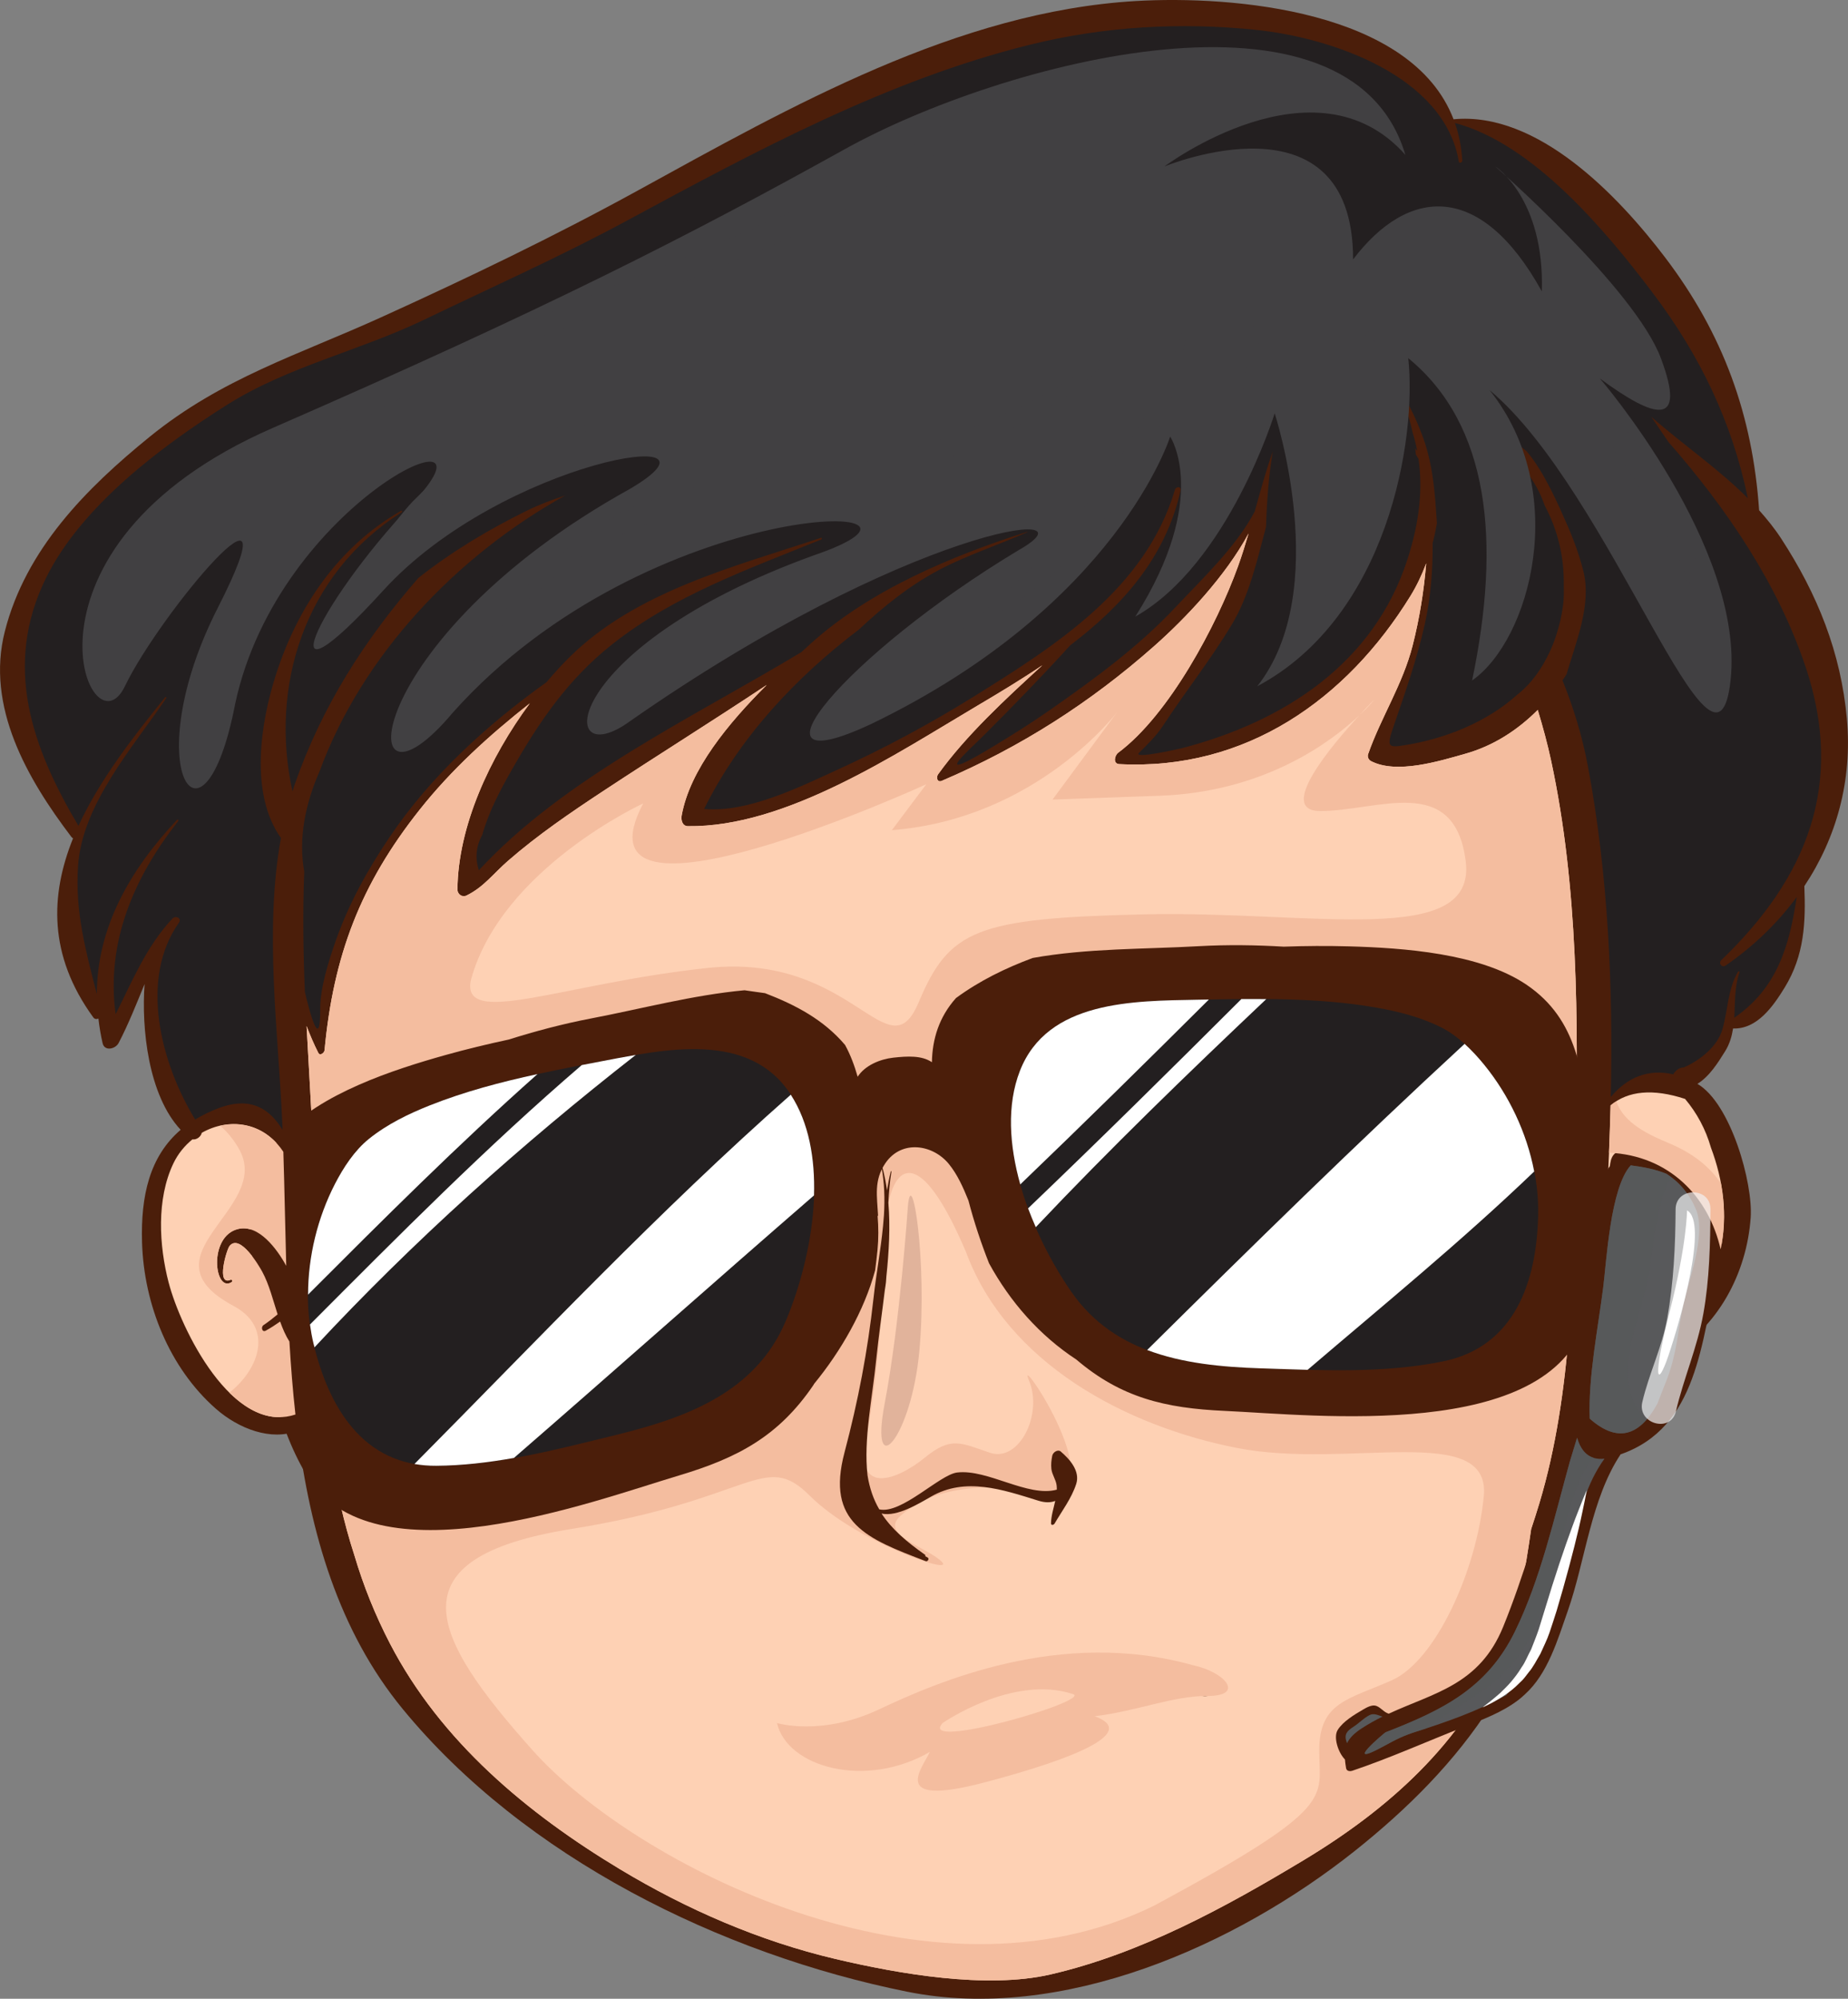 <?xml version="1.0" encoding="UTF-8"?>
<svg xmlns="http://www.w3.org/2000/svg" viewBox="0 0 948.16 1025.4">
  <rect x="0" y="0" width="948.16" height="1025.4" fill="#808080" stroke="none"/>
  <defs>
    <style>
      .cls-1, .cls-2 {
        fill: #414042;
      }

      .cls-1, .cls-3 {
        mix-blend-mode: screen;
      }

      .cls-4, .cls-5 {
        fill: #58595b;
      }

      .cls-6 {
        fill: #231f20;
      }

      .cls-3 {
        fill: #e1b39b;
      }

      .cls-7 {
        isolation: isolate;
      }

      .cls-8 {
        fill: #f1f1f2;
      }

      .cls-8, .cls-9, .cls-5 {
        mix-blend-mode: multiply;
      }

      .cls-8, .cls-5 {
        opacity: .7;
      }

      .cls-10 {
        fill: #fed1b4;
      }

      .cls-11 {
        fill: #fff;
      }

      .cls-12 {
        fill: #4b1e0a;
      }

      .cls-9 {
        fill: #f4bd9f;
      }
    </style>
  </defs>
  <g class="cls-7">
    <g id="Layer_1" data-name="Layer 1">
      <path class="cls-12" d="M947.6,368.84c-3.09-34.14-15.12-63.98-33.72-92.54-3.44-5.28-7.3-10.01-11.32-14.53-3.36-48.64-18.29-90.27-48.25-129.71-23.77-31.3-65.22-74.98-108.53-70.87h0C724.3,5.2,632.5-2.39,582.74.53c-91.5,5.37-177.08,54.15-255.64,97.29-42.74,23.47-87.15,44.8-131.55,64.96-42.75,19.41-81.63,31.15-118.78,61.32-32.84,26.68-63.49,57.71-74.25,99.65-10,38.87,11.63,75.99,34.06,105.55.27.35.57.6.9.77-11.73,29.12-12.73,60.1,10.38,91.87.7.96,1.74,1.01,2.63.6.49,4.17,1.16,8.37,2.16,12.67,1.01,4.3,6.59,2.97,8.21-.12,5.12-9.82,9.13-20.07,13.33-30.26-1.69,22.62,1.87,57.02,18.5,74.78-15.9,13.63-20.54,33.86-19.81,57.87.97,31.64,13.92,64.17,37.86,85.23,11.82,10.4,28.55,16.64,41.82,11.28,6.66,52.43,21.07,102.63,54.11,142.83,62.57,76.11,163.11,125.66,258.67,144.95,79.48,16.06,168.62-23.61,229.66-72.12,26.87-21.37,51.74-45.97,70.19-75.11,8.75-13.81,16.04-28.5,21.71-43.82,5.81-15.71,6.88-32.59,12.11-48.16,9.23-27.48,14.76-55.3,18.41-83.55,7.12,7.77,31.1.69,38.59-3.53,25.46-14.35,40.2-42.3,42.22-70.83,1.25-17.67-10.22-58.64-27.34-68.61,6.14-3.79,10.43-10.62,14.24-16.75,2.32-3.74,3.43-7.66,4.06-11.65,12.37.44,20.6-11.44,26.47-20.99,10.21-16.67,10.83-33.65,10.1-52.05,16.46-24.73,24.69-54.13,21.82-85.75Z"/>
      <path class="cls-10" d="M86.56,658.13c-5-19.19-6.33-43,2.4-61.28,2.36-4.94,5.77-9.08,9.77-12.33,2.05.35,4.37-1.34,4.78-3.35,13.51-7.73,31.32-6.13,41.89,9.73.6,18.95.92,38.61,1.48,58.52-4.68-8.59-14.07-21.39-24.57-18.95-15.63,3.63-12.35,32.86-3.54,27.35.67-.42.37-1.6-.48-1.24-7.48,3.22-2.07-15.46-.47-17.4,5.37-6.48,15.23,10.42,16.78,13.3,3.52,6.52,5.44,14.35,7.86,21.83-2.33,1.94-4.7,3.82-7.23,5.51-1.47.98-.75,3.88,1.12,2.86,2.59-1.41,5.01-3.01,7.39-4.69,1.31,3.65,2.8,7.16,4.78,10.29.73,12.5,1.7,25.01,3.09,37.41-32.4,10.7-58.94-44.2-65.03-67.55Z"/>
      <path class="cls-10" d="M808.48,589.55c-1.18,59.4-1.5,124.58-18.67,181.65-1.34,4.48-2.76,8.87-4.21,13.25-3.15,21.51-6.41,42.75-15.23,63.16-20.25,46.9-58.07,80.52-101.18,106.5-40.46,24.37-83.87,48.12-130.24,58.83-32.84,7.58-77.92-.31-110.26-7.94-39.01-9.19-76.33-25.42-110.61-46.06-47.65-28.7-91.92-65.55-117.95-115.67-7.63-14.69-13.72-29.87-18.31-45.4-21.67-66.66-18.3-144.42-21.32-211.82-.88-19.83-2.16-39.74-3.2-59.67,1.77,4.64,3.73,9.24,6.01,13.75.88,1.74,3.08,0,3.2-1.31,4.59-48.64,18.39-85.04,48.78-123.38,16.31-20.59,35.87-38.34,56.53-54.61-20.65,27.88-36.83,63.21-37.11,95.48-.02,2.44,2.39,4.22,4.71,3.08,8.79-4.32,13.62-11.13,21.2-17.74,15.25-13.29,32.05-24.74,48.91-35.85,27.83-18.35,56.11-35.96,83.85-54.41-19.56,19.51-39.43,43.4-43.64,67.04-.39,2.2.3,5.37,3.18,5.41,50.29.72,106.88-37.16,148.78-61.94,11.06-6.54,22.29-13.31,33.12-20.62-19.13,17.52-39.08,35.92-53.5,55.95-1.12,1.56-.48,4.38,1.92,3.34,40.47-17.29,76.27-40.15,109.23-69.37,15.74-13.96,36.23-35.44,48.14-57.52-1.68,5.7-3.42,11.36-5.43,16.89-10.88,30.16-35.27,76.09-61.46,95.6-1.81,1.34-2.81,5.65.53,5.83,64.89,3.43,116.7-33.17,149.42-86.26,3.18-5.16,5.85-10.8,8.07-16.71-1.16,14.02-3.36,28-6.96,42.15-5.05,19.87-16.18,36.74-22.8,55.61-.51,1.45.13,2.99,1.47,3.68,13.15,6.82,35.02,0,48.32-3.76,14.53-4.08,26.9-12.17,37.21-22.5,2.59,8.56,4.96,17.2,6.86,26.05,13.93,64.77,13.94,133.33,12.64,199.29Z"/>
      <path class="cls-10" d="M877.78,588.59c6.46,17.2,8.82,35.1,4.89,53.12-5.21,23.84-37.52,60.66-64.78,53.93-.02-.01-.03,0-.05,0,2.09-16.79,3.49-33.73,4.67-50.82.55-1.6,1.07-3.22,1.65-4.82,1.65.88,3.64,1.33,5.41,1.64,5.99,1.08,16.59,1,21.23-3.73.54-.55-.08-1.26-.7-.88-3.83,2.27-10.4.44-14.37-.6-2.21-.56-4.34-1.19-6.39-2.23-.64-.32-1.21-.79-1.78-1.22-.08-.06-.11-.04-.17-.06.03-.04.06-.1.08-.15.09-.1.16-.13.29-.32.21-.32.33-.64.39-.94,2.48-4.12,5.42-7.93,7.71-12.15,2.05-3.77,4.31-7.33,7.12-10.59,7.65-8.89,14.45,2.11,15.62,9.11.14.86,1.26.24,1.32-.36,1.36-12.65-8.75-26.63-21.1-15.61-6.02,5.38-10.35,12.73-14.83,19.46.19-3.34.4-6.66.59-10.02.82-14.7,1.4-29.48,1.77-44.28,9.05-7.52,21.75-8.68,38.21-3.31,6.15,7.33,10.56,15.61,13.23,24.82Z"/>
      <path class="cls-6" d="M889.81,522.05c.48-7.74.02-15.65,2.69-23.25.19-.55-.56-.62-.8-.22-5.27,9.01-5.14,19.63-7.97,29.48-2.54,8.8-11.43,15.88-19.77,19.53-2.19.15-3.49.99-4.95,2.78-.2.24-.34.51-.5.78-12.88-2.95-23.74,1.6-32.07,11.67,1.26-56.69-1.3-113.73-11.65-169.35-2.92-15.66-7.44-30.36-13.11-44.41.73-1.03,1.38-2.12,2.08-3.17,4.78-16.44,12.94-35.61,8.66-52.78-2.23-8.96-5.57-17.73-9.35-26.15-2.59-5.8-10.57-24.83-19.86-35.49-2.78-2.34-5.65-4.61-8.65-6.72-1.74-.64-3.49-.84-5.21-.4,7.85,10.38,17.27,19.75,22.05,31.96.39,1.01.79,2.08,1.18,3.11,6.57,12.4,10.03,25.97,9.74,41.17.1,3.22.06,6.42-.31,9.55-.62,5.18-1.85,10.6-3.62,15.93-.28.86-.56,1.71-.87,2.55-.62,1.66-1.29,3.3-2.02,4.93-.1.23-.17.48-.29.7,0-.01-.01-.02-.02-.03-3.99,8.71-9.59,16.64-16.83,22.27-15.67,14.1-37.14,22.55-57.5,25.79-8.17,1.3-9.58,1.22-6.24-8.52,6.07-17.77,12.29-35.15,16.39-53.5,3.06-13.69,4.14-27.64,4.03-41.61.9-3.32,1.58-6.7,2.19-10.09.01-.03.01-.07.02-.11-.92-13.86-1.78-27.72-6.11-41.01-4.35-13.38-10.89-25.33-18.59-36.61,4.35,7.71,8,15.79,10.53,24.34.65,2.21,1.19,4.4,1.66,6.58.96,3.13,1.77,6.33,2.4,9.58-.34-.44-.67-.88-1.01-1.32.13,1.04.21,2.08.3,3.12.46.77.92,1.53,1.38,2.29,2.19,15.23.63,31.89-5.6,51.29-17.21,53.7-63.41,83.4-115.48,97.05-.64.17-25.96,6.03-22.28,2.41,4.69-4.62,8.78-8.59,12.44-14.13,11.52-17.57,24.36-33.69,35.21-51.79,8.66-14.43,12.68-31.96,16.97-48,.19-.71.32-1.4.5-2.11.41-12.92,1.34-25.79,3.44-38.52-3.51,9.97-6.36,20.37-9.24,30.79-9.7,18.45-27.58,35.14-40.77,49.24-18.97,20.25-41.87,36.94-64.55,52.77-9.02,6.3-18.31,12.14-27.7,17.85-34.94,21.24-14.48,3.48-5.59-5.39,15.08-15.06,29.68-30.13,43.97-45.84,26.68-20.26,48.92-45,56.59-79.44.47-2.13-2.36-2.13-2.9-.34-15,50.69-61.19,79.96-103.6,106.34-22.46,13.97-45.66,26.38-69.7,37.36-18.96,8.66-46.05,22.16-68.25,20.04,17.81-36.06,46.39-67.03,79.45-92.06,12.66-11.9,26.28-22.82,41.74-30.9,13.92-7.29,29.92-12.51,44.78-19.1-.11-.06-.28-.09-.48-.02-38.6,12.27-80.73,29.97-111.08,57.51-1.48,1.33-2.98,2.7-4.51,4.12-55.69,33.58-121.59,64.46-165.47,111.89-2.04-6.19-1.47-12.23,1.72-18.1,3.36-11.93,9.26-23.04,15.37-33.75,13.99-24.59,28.73-46.12,51.1-63.88,31.91-25.35,70.31-38.8,107.48-53.95.51-.2.42-1.04-.19-.83-44.05,14.66-94.95,27.39-129.09,61.31-3.95,3.92-7.85,8.2-11.69,12.73-30.6,21.87-59.34,48.1-80.33,79.21-11.48,17.01-21.11,34.34-27.9,53.71-3.49,9.96-7.94,24-7.88,34.61.14,22.16-5.13,3.02-7.86-8.6-.86-20.63-1.14-41.25-.33-61.8-3.12-17.04.66-34.94,7.79-51.22,21.93-59.74,70.16-110.59,126.13-141.71-6.6,2.17-13.12,4.59-19.39,7.66-19.96,9.8-38.82,21.13-55.97,34.66-27.51,31.66-49.39,65.6-63.44,105.9-.42,1.19-.75,2.43-1.14,3.63-11.86-53.63,5.97-111.62,55.98-143.18.51-.32.14-1.03-.4-.71-32.08,18.35-53.07,49.47-64.13,84.1-7.93,24.8-13.55,60.89,2.61,83.69-8.64,47.5-1.33,99.7.7,146.44.05,1.1.09,2.22.13,3.32-6.52-10.8-16.27-17.34-32.61-11.26-4.55,1.7-8.58,3.7-12.23,5.92-17.7-29-28.73-72.13-8.34-100.97,1.61-2.27-1.64-3.92-3.32-2.13-13.43,14.36-20.54,31.92-29.15,49.07-4.97-36.73,9.21-69.96,32.1-99.07.41-.53-.2-1.1-.67-.59-24.31,25.91-41.01,55.41-41.07,89.38-5.59-21.99-11.26-42.09-9.63-65.92,2.19-31.68,28.2-60.73,45.26-85.98.28-.41-.32-.75-.6-.39-16.48,20.33-33.68,42.5-44.46,65.95-23.93-40.35-38.81-82.2-16.63-127.22,18.14-36.86,59.38-67.69,93.2-89,30.76-19.37,67.73-27.58,100.34-43.25,35.05-16.85,70.63-32.73,104.85-51.23,65.64-35.48,133.58-72.05,206.42-90.06,38.02-9.4,77.16-11.66,116.06-7.61,38.48,4,96.54,23.49,104,67.6.18,1.07,1.81.41,1.76-.48-.4-7.01-1.7-13.45-3.77-19.36,40.28,10.74,77.49,55.44,101.32,86.95,24.58,32.51,40.79,66.44,48.98,105.59-15.22-15.27-33.1-27.34-49.55-41.8,2.92,4.29,5.84,8.58,8.75,12.86,29.84,34.08,55.99,72.49,70.4,115.37,20.26,60.32.66,108.33-43.2,150.49-1.69,1.63.26,4.12,2.23,2.77,14.34-9.89,26.6-21.76,36.44-35.11-3.73,24.64-9.8,46.65-32.05,61.92Z"/>
      <path class="cls-9" d="M795.84,390.26c-1.9-8.85-4.27-17.49-6.86-26.05-10.32,10.33-22.69,18.41-37.21,22.5-13.3,3.75-35.17,10.58-48.32,3.76-1.33-.69-1.98-2.23-1.47-3.68,6.62-18.88,17.75-35.74,22.8-55.61,3.6-14.15,5.8-28.13,6.96-42.15-2.22,5.92-4.89,11.56-8.07,16.71-32.71,53.09-84.53,89.69-149.42,86.26-3.33-.18-2.33-4.48-.53-5.83,26.2-19.51,50.58-65.44,61.46-95.6,2-5.53,3.75-11.19,5.43-16.89-11.91,22.08-32.4,43.56-48.14,57.52-32.96,29.22-68.76,52.08-109.23,69.37-2.4,1.03-3.04-1.79-1.92-3.34,14.43-20.03,34.37-38.43,53.5-55.95-10.83,7.31-22.06,14.09-33.12,20.62-41.89,24.78-98.49,62.67-148.78,61.94-2.88-.04-3.57-3.21-3.18-5.41,4.21-23.64,24.08-47.53,43.64-67.04-27.74,18.45-56.02,36.05-83.85,54.41-16.85,11.11-33.65,22.56-48.91,35.85-7.58,6.61-12.41,13.42-21.2,17.74-2.32,1.15-4.74-.64-4.71-3.08.28-32.27,16.46-67.59,37.11-95.48-20.65,16.26-40.22,34.01-56.53,54.61-30.39,38.34-44.19,74.73-48.78,123.38-.12,1.32-2.32,3.05-3.2,1.31-2.28-4.51-4.24-9.11-6.01-13.75,1.04,19.93,2.32,39.84,3.2,59.67,3.02,67.41-.35,145.16,21.32,211.82,4.59,15.53,10.68,30.71,18.31,45.4,26.03,50.12,70.3,86.98,117.95,115.67,34.29,20.65,71.6,36.87,110.61,46.06,32.34,7.63,77.42,15.52,110.26,7.94,46.38-10.71,89.79-34.46,130.24-58.83,43.1-25.98,80.92-59.6,101.18-106.5,8.82-20.42,12.08-41.65,15.23-63.16,1.45-4.38,2.86-8.78,4.21-13.25,17.17-57.07,17.5-122.25,18.67-181.65,1.3-65.96,1.29-134.51-12.64-199.29ZM241.69,502.45c15.71-56.92,88.32-90.28,88.32-90.28-39.25,74.58,145.24-9.82,145.24-9.82l-17.67,23.55c74.59-5.89,115.8-60.84,115.8-60.84l-33.36,45.14,54.96-1.96c54.31-1.94,88.6-28.13,102.62-41.43,4.27-4.62,7.29-7.64,7.29-7.64,0,0-2.46,3.07-7.29,7.64-14.31,15.51-42.88,49.27-20.19,49.27,29.44,0,68.7-19.62,74.58,25.52,5.89,45.14-78.51,25.52-164.86,27.48-86.36,1.96-100.1,7.85-115.8,45.14-15.7,37.29-33.36-25.52-107.95-17.67-74.58,7.85-127.58,31.4-121.69,5.88ZM761.29,767.66c-3.73,38.49-24.83,84.43-47.18,94.36-22.35,9.93-37.25,11.17-37.25,36.01s9.93,28.55-84.42,79.46c-115.47,57.11-266.94-21.1-319.08-79.46-52.15-58.35-73.17-98.76,19.94-113.66,93.12-14.9,98.62-40.6,122.21-17.01,23.59,23.59,75.12,41.28,67.67,33.83-7.45-7.45-32.28-13.66-21.1-23.59,11.17-9.93,31.03-18.62,72.01-12.42,40.97,6.21-13.66-74.5-6.21-57.11,7.45,17.38-4.97,42.22-19.86,37.25-14.9-4.97-19.87-8.69-33.52,2.48-13.66,11.17-37.25,21.11-29.8-12.42,7.45-33.52,11.12-118.35,11.12-118.35,4.92-22.75,18.68-24.43,39.78,25.23,21.11,57.11,81.94,89.39,139.06,100.57,57.11,11.17,130.36-13.66,126.64,24.83Z"/>
      <path class="cls-12" d="M794.75,229.75c.86.04,1.44-1.48.45-1.53-.87-.04-1.44,1.48-.45,1.53Z"/>
      <path class="cls-12" d="M815.82,581.34c-3.78-30.22-6.03-58.15-32.6-76.15-23.86-16.17-63.35-18.92-91.28-19.69-11.11-.31-22.22-.23-33.31.16-14.22-.84-28.64-1.08-43.64-.24-27.8,1.57-57.27,1.02-85.17,6.05-13.87,5.16-27.15,11.61-39.34,20.56-8.7,9.76-12.13,21.04-12.34,32.91-5.26-3.56-12.59-3.12-19.83-2.33-6.75.74-14.55,3.97-18.27,9.79-1.61-5.67-3.68-11.25-6.46-16.31-10.94-12.91-25.25-20.49-41.06-26.57-3.49-.51-7-.94-10.52-1.49-26.51,2.44-53.11,9.57-78.74,14.46-14.75,2.82-28.68,6.57-42.27,10.83-10.86,2.32-21.65,4.93-32.35,7.92-26.91,7.54-64.55,19.8-83.77,41.27-21.4,23.91-16.81,51.55-13.14,81.78,3.79,31.15,9.24,65.33,25.59,92.56,33.58,55.88,146.48,13.41,190.89.15,30.15-9,51.2-20.09,69.05-46.31.14-.21.32-.55.48-.8,13.68-16.7,25.66-37.43,31.26-58.17.44-3.43.88-6.87,1.21-10.32.58-6.01.54-11.82.06-17.6.13,0,.25-.08.24-.21-.51-9.79-2.25-18.1,3.79-26.9,8.33-12.13,24.34-9.58,32.54.47,4.37,5.37,7.34,11.99,10.04,18.73,2.85,10.95,6.41,21.66,10.57,32.21,10.81,19.77,25.89,37.01,44.76,49.36,22.96,19.59,45.63,24.99,76.11,26.36,46.31,2.09,166.15,15.88,185.16-46.49,9.25-30.39,6.25-64.86,2.36-96h0Z"/>
      <path class="cls-12" d="M811.62,648.88c-5.37,47.58-46.14,61.33-88.56,64.56-35.04,2.66-70.85,4.22-105.98,2.24-28.22-1.6-48.09-11.46-65.82-26.77-19.32-18.45-34.58-40.52-47.6-64.14-5.68-18.53-14.06-41.07-36.2-39.92-7.55.38-13.59,6.96-17.43,12.8-3.32,5.06-3.03,10.84-1.98,16.55.29,31.32-18.19,68.22-38.03,96.2-12.76,16.19-28.8,28.48-52.9,35.97-33.6,10.46-68.73,17.64-103.37,23.56-41.93,7.16-84.81,3.73-101.58-41.12-12.33-33-24.25-87.05-9.21-120.33,14.18-31.37,57-44.84,87.19-56.44,25.95-9.98,52.33-17.15,79.2-23.09,19.53-2.99,38.98-6.37,58.45-9.69,3.04-.52,6.08-.9,9.12-1.22,3.12.18,6.25.42,9.38.79,24.35,2.79,38.47,22.06,47.94,42.26-1.48,2.71-2.56,5.81-3.13,9.35-.2,1.16,1.15,1.62,1.83.7,6.36-8.53,14.54-12.87,24.6-15.75,12.19-3.5,20.75-.18,31.76,4.41,1.88.77,3.44-1.72,2.66-3.28-.97-1.91-2.49-3.6-4.37-5.05-.13-9.47.39-18.94,3.59-27.14,2.51-6.44,9.23-13.4,14.09-18.05.06-.05.18-.14.24-.2,15.29-2.87,30.3-6.92,46.04-8.13,19.71-1.5,39.4-2.94,59.07-4.78,27.51-.77,54.84-.21,82.44,3.17,32.1,3.94,76.91,6.61,98.29,33.59,22.67,28.63,24.23,83.96,20.27,118.96h0Z"/>
      <path class="cls-12" d="M348.93,534.34c-47.04,4.13-95.02,14.77-138.97,32.16-36.1,14.29-48.13,36.14-55.13,72.46-.09.4.01.69.18.88-1.03,7.24-1.28,14.65-.87,22.14-.16,3.93-.17,7.96.06,12.12,1.73,31.36,14.8,63.92,44.18,78.04,33.21,15.95,85.23-3.42,117.76-11.21,36.75-8.8,68.82-20.38,88.8-53.83,32.95-55.18,27.57-160.09-56-152.75h0Z"/>
      <path class="cls-6" d="M403.15,677.7c-15.45,36.66-51.11,49.63-87.06,58.45-30.13,7.38-61.01,15.64-92.22,15.82-37.72.23-55.33-30.4-63.05-62.77-6.48-27.17-1.64-57.16,11.05-81.82,4.3-8.34,10.03-17.16,17.41-23.1,9.31-7.49,20.31-12.85,31.34-17.23,28.1-11.17,58.41-16.93,88-22.59,32.44-6.21,75.68-15.69,96.99,16.9,20.94,32.04,11.28,83.8-2.45,116.34h0Z"/>
      <path class="cls-12" d="M549.89,672.33c26.46,28.61,60.22,33.31,98,34.34,33.44.9,88.34,9.11,117.55-13.36,25.83-19.88,31.88-54.43,27.1-85.48-.64-4.13-1.48-8.06-2.46-11.87-1.14-7.4-2.93-14.61-5.42-21.47.13-.22.16-.51-.01-.9-14.35-34.09-30.63-52.98-68.9-59.5-46.59-7.95-95.74-8.46-142.62-2.78-83.27,10.08-66.86,113.84-23.24,161.02h0Z"/>
      <path class="cls-6" d="M523.27,549.44c14.11-36.28,58.37-35.94,91.4-36.56,30.12-.56,60.96-1.2,90.77,3.92,11.7,2.01,23.57,4.99,34.22,10.39,8.45,4.29,15.89,11.73,21.81,19.01,17.51,21.51,28.43,49.85,27.71,77.77-.86,33.26-11.77,66.87-48.73,74.44-30.59,6.26-62.49,4.57-93.5,3.56-37-1.21-74.56-6.53-97.26-39.21-20.14-29.02-40.3-77.66-26.42-113.33h0Z"/>
      <path class="cls-12" d="M544.35,744.72c-1.64-1.39-4.14.35-4.48,2.14-.44,2.32-.69,4.41-.43,6.76.34,2.98,2.32,5.42,2.68,8.37.1.75.11,1.49.1,2.24-14.85,4.06-35.48-10.68-51.15-8.8-8.99,1.09-28.54,21.51-39.94,18.91-2.97-5.09-4.96-10.82-6.03-17.46-2.11-18.54,2.5-39.63,4.51-59.79,1.13-11.19,2.92-23.12,4.37-35.23.19-1.34.45-2.68.58-4.02.09-1,.14-1.99.22-2.98,1.33-12.72,2.06-25.53,1.03-37.82.26-5.29.69-10.61,1.57-15.98.05-.28-.31-.26-.37-.03-.79,3.22-1.39,6.43-1.91,9.65-.61-4.31-1.44-8.55-2.6-12.67-.06-.22-.37-.03-.33.15,1.65,8.53,1.86,16.88,1.37,25.18-.17,1.89-.34,3.79-.48,5.69-1.17,12.19-3.48,24.31-4.85,36.7-3.04,27.59-7.88,52.81-14.94,79.51-9.51,36.01,11.31,44.08,41.68,55.66,1.06.4,2.05-1.38.94-1.9-.45-.21-.8-.46-1.23-.67.17-.23.22-.53-.05-.71-9.67-6.78-17.17-13.28-22.31-21.15,7.94,1.85,19.45-5.26,25.36-8.66,17.68-10.19,36.67-3.66,55.09,2.07,3.47,1.08,6.19,1.05,8.67.12-.86,3.84-2.11,7.68-2.17,11.51-.01,1.19,1.41.83,1.82.12,3.89-6.65,8.7-12.93,11.1-20.31,2.17-6.61-3.39-12.79-7.84-16.58h0Z"/>
      <path class="cls-12" d="M627.14,864.54c-1.29-5.49-11.29-3.98-15.26-5.36-.89-.31-1.76-.2-2.51.16-28.32-10.16-54.59-8.78-85.69-2.96-16.58,3.11-32.73,7.74-48.58,13.42-16.63,5.97-49.05,29.08-66.52,20.62-.35-.17-.77.45-.44.7,21.8,16.69,46.94-8.4,68-17.69,40.48-17.86,90.05-20.6,131-9.41.14.49.36.96.78,1.37,3.1,3.04,7.03,5.14,11.47,4.68,2.54-.27,8.63-1.74,7.75-5.52h0Z"/>
      <path class="cls-12" d="M545.79,893.83c-22.19-2.78-51.26,3.35-63.49,21.67.13-.21-.04-.44-.26-.29-.29.19-.57.38-.86.57-.36.24-.25.85.22.78,22.59-2.91,42.05-15.65,64.07-19.89,1.37-.26,2.04-2.63.32-2.85h0Z"/>
      <path class="cls-12" d="M880.7,617.33c-2.09-9.14-6.94-17.19-16.68-23.34-8.88-5.61-20.11-5.07-30.12-4.13-4.55.43-6.38,2.28-7.24,4.91-.12.18-.17.37-.15.57-.24.9-.42,1.86-.54,2.91-.81,1.12-1.5,2.35-1.89,3.86-5.65,21.51-6.66,47.01-9.04,69.37-.73,6.84-9.03,38.11-7.18,58.64-3.22,9.37-7.75,18.89-9.43,23.87-9.06,26.82-16.52,54.46-27.22,80.65-12.19,29.81-35.52,33.78-58.68,44.52-2.57-.75-3.96-3.13-6.44-4.02-2.2-.77-5.05.92-6.82,1.95-4.36,2.55-10.23,6.05-12.93,10.41-2.35,3.77.28,11.68,3.71,15.13.12,1.38.3,2.85.59,4.5.29,1.6,2.07,1.68,3.26,1.28,19.32-6.52,38.34-15.07,57.43-22.55,9.43-3.69,19.39-7.42,27.45-13.55.19-.14.37-.29.57-.44,1.07-.84,2.09-1.74,3.08-2.67,11.77-10.67,16.71-27.84,21.97-42.82,8.96-25.49,11.81-57.23,27.08-80.28,39.64-13.78,41.38-57.82,49.85-94.61,3.05-13.27,2.71-24.86-.63-34.16h0Z"/>
      <path class="cls-4" d="M691.15,894.34c-.12-.32-.21-.6-.28-.76-1.4-3.9.38-5.64,3.49-7.66,2.86-1.85,5.16-4.35,8.19-5.98,2.29-1.24,4.49,0,6.77.72-3.59,1.78-7.17,3.74-10.7,6.05-3.9,2.56-6.21,4.91-7.48,7.63h0Z"/>
      <path class="cls-4" d="M812.74,769.38c-11.33,34.49-17.26,71.19-39.85,100.24-14.35,8.08-30.62,13.77-45.97,18.65-7.11,2.26-10.31,3.93-16.9,7.53-22.29,12.17.43-6.94.89-7.11,29.54-11.46,52.18-22.69,66.39-51.75,13.14-26.87,20.16-58.4,28.14-87.12.76-2.74,2.26-7.19,3.73-12.25,2.03,7.18,6.28,11.63,14.04,10.76-4.5,6.28-7.97,13.43-10.47,21.05h0Z"/>
      <path class="cls-4" d="M863.38,670.74c-2.61,13.01-3.17,23.58-7.95,36.44-1.71,4.26-3.38,8.53-5.01,12.83-9.43,17.39-21.03,19.99-34.77,7.79-.84-21.25,4.28-46.53,6.92-67.4,1.65-12.91,3.64-51.13,14.12-62.56,6.68.89,12.42,1.94,18.27,4.32,6.67,4.13,11.81,10.25,15.31,18.52,5.23,13.65-4.12,36.24-6.89,50.06h0Z"/>
      <path class="cls-11" d="M263.68,747.96c51.5-44.69,102.45-90.03,153.97-134.7.57-18.82-2.57-37.23-11.92-51.66-67.66,59.7-129.56,125.41-193.09,189.46,3.53.62,7.26.94,11.22.91,13.35-.08,26.63-1.68,39.82-4.01Z"/>
      <path class="cls-11" d="M161.35,691.23c50.64-54.49,106.41-104.36,164.85-150.03-6.06,1.03-11.99,2.19-17.58,3.26-3.37.65-6.76,1.3-10.14,1.95-48.76,41.86-94.02,87.56-139.44,133.1.45,3.26,1.03,6.49,1.79,9.68.16.68.35,1.35.53,2.03Z"/>
      <path class="cls-11" d="M275.77,551.03c-18.77,4.07-37.4,8.97-55.16,16.02-11.04,4.38-22.04,9.74-31.34,17.23-7.38,5.94-13.11,14.76-17.41,23.1-8.88,17.26-13.79,37.12-13.8,56.79,38.49-38.53,77-77.02,117.71-113.14Z"/>
      <path class="cls-11" d="M620.24,512.78c-1.86.03-3.72.06-5.57.1-33.03.62-77.29.28-91.4,36.56-6.83,17.55-5.39,38.25.2,58.2,32.59-31.27,64.76-62.98,96.77-94.86Z"/>
      <path class="cls-11" d="M649.68,512.57c-4.25-.03-8.51-.07-12.76-.03-36.17,36.11-72.51,72.04-109.44,107.37,1.21,3.29,2.56,6.49,3.94,9.67,38.06-40.29,77.96-78.88,118.26-117.01Z"/>
      <path class="cls-11" d="M670.91,702.74c39.15-33.46,79.07-66.07,116.25-101.75-3.85-20.01-12.99-39.2-25.69-54.78-2.98-3.66-6.35-7.36-10.03-10.69-55.45,51.14-109.27,103.99-162.87,157.06,17.98,6.83,38.25,8.75,58.38,9.41,7.94.26,15.94.55,23.96.76Z"/>
      <path class="cls-10" d="M704.88,359.17s-3.02,3.02-7.29,7.64c4.83-4.58,7.29-7.64,7.29-7.64Z"/>
      <path class="cls-3" d="M465.82,618.74s-3.97,59.59-11.92,101.3c-7.94,41.71,13.91,17.88,17.88-27.81,3.98-45.68-3.97-95.35-5.96-73.49Z"/>
      <path class="cls-9" d="M398.65,883.95s22.66,6.97,52.29-6.97c29.63-13.94,93.25-41.84,161.23-22.66,16.56,3.49,26.81,15.82,7.21,15.75-17.67-.06-35.97,7.78-57.76,10.4,21.79,7.84-6.98,20.92-56.65,33.99-49.68,13.07-31.38-7.85-27.89-15.69-33.12,19.17-73.21,7.84-78.43-14.82Z"/>
      <path class="cls-10" d="M483.7,883.91s35.76-24.83,66.54-14.9c11.92,2.98-80.45,29.79-66.54,14.9Z"/>
      <path class="cls-9" d="M148.5,688.27c-1.98-3.13-3.47-6.64-4.78-10.29-2.37,1.68-4.8,3.28-7.39,4.69-1.87,1.01-2.59-1.88-1.12-2.86,2.53-1.69,4.9-3.57,7.23-5.51-2.42-7.48-4.34-15.31-7.86-21.83-1.55-2.89-11.41-19.79-16.78-13.3-1.61,1.94-7.02,20.62.47,17.4.84-.36,1.15.82.48,1.24-8.81,5.5-12.08-23.73,3.54-27.35,10.5-2.44,19.9,10.37,24.57,18.95-.56-19.91-.88-39.57-1.48-58.52-8.22-12.34-20.82-15.96-32.36-13.36,3.99,3.54,7.44,7.82,10.03,12.73,16.03,30.28-51.65,53.84-3.18,79.74,20.39,10.9,13.58,31.98-2.18,44.47,9.89,9.74,21.45,15.31,33.89,11.21-1.38-12.4-2.35-24.9-3.09-37.41Z"/>
      <path class="cls-9" d="M856.42,586.54c-10.28-4.32-23.33-10.22-27.12-21.55-1.02.64-2.03,1.32-2.97,2.1-.2,8.1-.48,16.19-.81,24.27,31.27,1.41,51.31,23.08,57.28,49.56,2.37-11.38,2.22-22.71.16-33.84-5.7-8.33-13.98-15.27-26.54-20.54Z"/>
      <path class="cls-2" d="M600.39,223.96s-26.82,86.41-153.44,147.48c-70.02,32.77-13.41-35.75,75.98-89.38,41.71-23.84-56.61-11.92-199.63,87.89-38.73,28.31-37.24-37.24,93.85-84.91,87.9-29.8-83.42-32.78-184.73,80.44-53.63,64.06-49.16-37.24,90.87-114.71,58.1-34.27-65.55-14.9-126.63,52.14-61.08,67.04-35.75,8.94,14.9-44.69,50.65-53.63-68.53-1.49-90.88,102.79-16.39,84.92-50.65,32.78-8.94-49.16,41.71-81.93-29.8,2.98-47.67,40.23C46.21,389.32.03,280.57,140.06,219.49c140.04-61.08,213.03-98.32,293.48-143.01,80.45-44.69,259.22-92.36,287.52,2.98-46.18-52.14-123.65,5.96-123.65,5.96,0,0,96.83-40.22,96.83,47.67,28.3-37.25,65.55-40.22,96.83,16.39,1.49-47.67-23.84-64.06-23.84-64.06,0,0,71.51,62.57,84.91,98.32,13.41,35.75-2.98,31.28-31.28,10.43,0,0,74.49,86.41,67.04,154.93-7.45,68.53-61.08-96.83-123.65-148.97,41.71,52.14,20.86,128.12-8.94,148.97,14.9-71.51,8.94-131.1-32.77-165.36,4.47,41.71-10.43,132.58-77.47,168.34,38.73-49.16,8.94-140.03,8.94-140.03,0,0-23.84,77.46-71.51,104.28,38.73-61.08,17.88-92.36,17.88-92.36Z"/>
      <path class="cls-1" d="M652.54,46.68s-2.05-.68-5.98-1.57c-3.91-1-9.75-1.94-17.14-3.09-7.44-.84-16.49-1.83-26.9-1.63-10.38-.05-22.06,1.03-34.6,3-6.24,1.22-12.76,2.3-19.31,4.31-3.27.98-6.69,1.62-10,2.84-3.32,1.17-6.7,2.35-10.12,3.56-3.46,1.07-6.78,2.68-10.17,4.18-3.39,1.53-6.81,3.07-10.27,4.63-3.33,1.83-6.7,3.68-10.1,5.54-3.42,1.82-6.88,3.65-10.11,5.94-6.68,4.42-13.48,8.92-20.37,13.47-3.46,2.3-6.94,4.62-10.43,6.95-3.72,2.14-7.46,4.29-11.21,6.45-7.49,4.46-15.2,8.33-22.94,12.22-7.68,4.06-15.63,7.5-23.49,11.18-15.84,7.07-31.87,13.56-47.67,19.83-15.79,6.29-31.46,12.03-46.52,17.79-15.05,5.79-29.6,11.3-43.27,16.79-13.61,5.62-26.47,10.96-38.06,16.45-5.9,2.56-11.29,5.49-16.5,8.14-5.23,2.62-10.19,5.11-14.6,7.88-4.46,2.69-8.74,5.07-12.52,7.52-3.67,2.62-7.04,5.02-10.09,7.2-1.53,1.09-2.98,2.12-4.34,3.1-1.26,1.09-2.45,2.11-3.55,3.05-2.21,1.91-4.08,3.54-5.61,4.86-3.05,2.65-4.68,4.07-4.68,4.07,0,0,1.47-1.58,4.23-4.52,1.38-1.48,3.09-3.31,5.1-5.46,1.02-1.07,2.11-2.22,3.27-3.45,1.29-1.09,2.66-2.23,4.11-3.45,2.91-2.44,6.13-5.14,9.64-8.08,3.63-2.78,7.75-5.51,12.06-8.59,4.27-3.17,9.07-6.07,14.16-9.13,5.06-3.1,10.43-6.31,16.23-9.25,11.42-6.25,24.1-12.37,37.64-18.52,13.56-6.1,27.94-12.3,42.93-18.38,14.95-6.07,30.4-12.34,46.09-18.71,15.66-6.36,31.5-12.94,47.07-20.01,7.76-3.56,15.65-6.9,23.17-10.8,7.62-3.75,15.21-7.49,22.33-11.65,3.62-2.03,7.22-4.04,10.81-6.05,3.55-2.25,7.08-4.48,10.6-6.7,7.08-4.44,14.08-8.83,20.97-13.14,3.43-2.3,7.09-4.13,10.72-5.95,3.61-1.82,7.2-3.63,10.74-5.43,3.68-1.49,7.32-2.96,10.92-4.41,3.61-1.43,7.12-2.95,10.78-3.94,7.22-2.25,14.21-4.49,21.21-5.76,6.9-1.69,13.72-2.44,20.22-3.33,6.52-.72,12.81-1.08,18.77-1.22,5.98.11,11.63.02,16.92.57,10.6.61,19.71,2.33,27.14,3.76,14.83,3.32,22.73,6.93,22.73,6.93Z"/>
      <path class="cls-1" d="M698.72,165.86s1.68,1.72,3.93,5.33c1.11,1.8,2.37,4.06,3.53,6.78,1.17,2.71,2.45,5.83,3.37,9.36.47,1.77.97,3.61,1.48,5.52.33,1.94.67,3.95,1.02,6.01.7,4.14.97,8.56,1.15,13.13-.21,4.53.18,9.32-.59,14.04-.53,4.75-1.1,9.58-2.14,14.3l-1.58,7.07c-.68,2.3-1.36,4.6-2.03,6.87-1.26,4.58-2.89,8.95-4.66,13.08-1.71,4.15-3.32,8.19-5.26,11.82-1.87,3.66-3.77,7.04-5.53,10.15-1.65,3.17-3.54,5.85-5.2,8.24-1.62,2.41-3.13,4.45-4.35,6.13-2.47,3.35-3.98,5.19-3.98,5.19,0,0,.63-2.33,1.87-6.29,1.16-3.99,3.36-9.43,5.43-16.11,1.04-3.34,2.18-6.94,3.52-10.67,1.34-3.73,2.21-7.85,3.59-11.91,1.43-4.07,2.31-8.42,3.49-12.74.57-2.16,1.15-4.35,1.73-6.54l1.29-6.67c1.13-4.41,1.78-8.88,2.41-13.28.78-4.4,1.03-8.74,1.54-12.95.1-4.2.58-8.31.48-12.18-.02-3.89-.08-7.57-.36-10.97-.24-3.4-.63-6.52-1.02-9.3-.45-2.76-.87-5.19-1.35-7.17-.5-1.96-.84-3.58-1.21-4.61-.35-1.06-.54-1.63-.54-1.63Z"/>
      <path class="cls-1" d="M642.11,165.86s.88,1.75,1.95,5.01c1,3.25,2.27,8.01,2.87,13.85.34,2.91.59,6.1.59,9.46-.04,3.36.04,6.94-.46,10.58-.31,3.67-.82,7.44-1.59,11.23-.61,3.83-1.85,7.56-2.82,11.37-1.21,3.73-2.59,7.4-3.96,11-1.56,3.53-3.33,6.89-4.91,10.18-1.75,3.21-3.69,6.19-5.46,9.02-1.71,2.86-3.82,5.27-5.58,7.59-3.44,4.68-7.08,7.99-9.49,10.36-2.45,2.33-3.94,3.58-3.94,3.58,0,0,.69-1.86,2.01-4.95.68-1.54,1.47-3.41,2.48-5.47,1.05-2.04,1.92-4.52,3.09-7.06,1.05-2.61,2.42-5.3,3.59-8.26,1.17-2.97,2.37-6.09,3.77-9.22,1.19-3.23,2.29-6.61,3.64-9.93,1.11-3.41,2.23-6.87,3.36-10.33.94-3.51,2.14-6.96,2.95-10.44.84-3.48,1.89-6.86,2.49-10.24,1.54-6.68,2.53-13.02,3.4-18.53,1.57-11.01,2-18.79,2-18.79Z"/>
      <path class="cls-1" d="M609.33,162.88s.04,3.31-.62,9.09c-.39,2.87-.79,6.4-1.65,10.35-.77,3.98-1.76,8.46-3.2,13.24-1.23,4.86-3.13,9.93-5.04,15.35-2.28,5.25-4.24,11.04-7.26,16.53-1.42,2.8-2.86,5.65-4.32,8.53-1.58,2.81-3.26,5.62-4.99,8.42-3.29,5.73-7.34,11.07-11.17,16.58-3.92,5.44-8.54,10.32-12.72,15.42-4.35,4.95-9.24,9.25-13.63,13.71-4.54,4.31-9.43,7.93-13.83,11.58-4.3,3.79-9.08,6.46-13.17,9.28-4.19,2.7-7.87,5.37-11.56,7.11-3.6,1.84-6.73,3.44-9.32,4.77-5.18,2.56-8.18,3.92-8.18,3.92,0,0,2.49-2.22,6.91-5.91,2.22-1.81,4.91-4,8-6.52,3.19-2.34,6.3-5.65,9.99-8.8,3.54-3.35,7.71-6.54,11.52-10.59,3.87-3.98,8.11-7.97,12.28-12.31,4-4.49,8.14-9.11,12.34-13.82,3.88-4.96,8.18-9.72,11.84-14.97,3.75-5.18,7.75-10.19,10.99-15.6,1.73-2.64,3.44-5.25,5.14-7.83,1.57-2.66,3.12-5.29,4.64-7.88,3.15-5.13,5.67-10.38,8.4-15.21,2.29-5.01,4.87-9.62,6.74-14.08,8.04-17.67,11.87-30.35,11.87-30.35Z"/>
      <path class="cls-1" d="M242.86,338.66s.73-1.36,2.1-3.91c1.45-2.5,3.54-6.22,6.63-10.67,3.09-4.45,6.95-9.8,11.82-15.6,2.43-2.91,5.02-6.02,7.99-9.08,2.84-3.18,6.1-6.28,9.58-9.42,6.83-6.44,14.93-12.7,23.98-18.67,4.58-2.89,9.46-5.62,14.45-8.39,5.21-2.32,10.4-5.1,16.06-6.98,5.66-1.87,11.3-4.17,17.37-5.31,3-.7,6.02-1.4,9.05-2.1,3.06-.55,6.2-.76,9.31-1.14,12.3-1.56,24.59-1.84,36.35-3.78,11.91-1.49,23.85-3.82,35.45-6.45,5.77-1.48,11.5-2.95,17.15-4.39,5.59-1.71,11.18-3.19,16.55-5.03,10.75-3.66,21.11-7.36,30.67-11.52,4.81-2.02,9.44-4.09,13.82-6.28,4.48-2.04,8.71-4.18,12.68-6.41,4.07-2.08,7.8-4.33,11.35-6.48,3.64-2.04,6.93-4.19,9.98-6.3,3.13-2.01,5.95-4.03,8.44-6.05,2.53-1.98,4.95-3.7,6.86-5.57,1.99-1.78,3.78-3.37,5.33-4.76,1.44-1.5,2.66-2.78,3.65-3.82,1.99-2.1,3.05-3.22,3.05-3.22,0,0-.88,1.26-2.54,3.63-.84,1.18-1.88,2.65-3.11,4.36-1.38,1.59-2.98,3.42-4.76,5.46-1.74,2.12-3.98,4.11-6.33,6.41-2.31,2.34-4.96,4.71-7.9,7.1-2.88,2.49-6.01,5.05-9.47,7.52-3.39,2.59-7.09,5.13-11.05,7.6-3.9,2.6-8.05,5.13-12.46,7.58-4.34,2.59-9,4.92-13.8,7.3-9.57,4.83-19.97,9.3-30.95,13.35-5.46,2.09-11.16,3.81-16.86,5.77-5.76,1.75-11.63,3.4-17.59,4.94-11.98,2.84-24.16,5.39-36.64,7.08-12.57,1.89-24.94,2.01-36.67,3.4-2.89.32-5.79.49-8.64.92-2.83.56-5.64,1.12-8.44,1.67-5.67.84-10.99,2.84-16.33,4.38-5.36,1.53-10.26,4.1-15.32,5.93-4.84,2.35-9.6,4.66-14.1,7.16-8.85,5.26-17.08,10.6-24.15,16.28-1.79,1.41-3.53,2.79-5.23,4.14-1.64,1.44-3.24,2.83-4.8,4.2-3.2,2.65-6.04,5.39-8.72,7.97-5.37,5.14-9.72,9.97-13.24,14.01-3.45,4.09-6.17,7.33-7.92,9.62-1.72,2.32-2.63,3.56-2.63,3.56Z"/>
      <path class="cls-1" d="M781.49,182.14s2.65.76,7.08,2.71c2.15,1.06,4.9,2.2,7.78,3.94,2.97,1.61,6.22,3.6,9.64,5.97,3.45,2.33,7.06,5.05,10.72,8.11,3.57,3.15,7.51,6.35,11.01,10.22,3.7,3.69,7.32,7.7,10.71,12.01,3.57,4.18,6.52,8.92,9.83,13.4,2.97,4.71,5.64,9.6,8.42,14.31,2.48,4.88,4.59,9.84,6.79,14.55,1.92,4.83,3.5,9.62,5.05,14.1,1.63,4.45,2.42,8.93,3.44,12.92.97,4.02,1.89,7.68,2.22,11.04.49,3.32.79,6.24,1.06,8.62.51,4.78.68,7.5.68,7.5,0,0-1.16-2.53-2.99-6.94-.89-2.21-2.01-4.88-3.14-7.96-1.07-3.11-2.78-6.43-4.33-10.14-1.71-3.65-3.18-7.73-5.24-11.83-2.05-4.1-4.2-8.41-6.28-12.91-2.38-4.36-5-8.77-7.35-13.4-2.75-4.4-5.41-8.96-8.31-13.35-3.02-4.3-5.69-8.87-8.97-12.9-3.17-4.1-6.09-8.31-9.37-12.01-3.11-3.86-6.34-7.39-9.36-10.82-3.15-3.28-6.08-6.47-8.93-9.27-11.38-11.24-20.18-17.88-20.18-17.88Z"/>
      <path class="cls-1" d="M189.69,295.36s.41-2.3,1.75-6.2c.76-1.89,1.55-4.3,2.87-6.82,1.19-2.62,2.75-5.45,4.62-8.47,1.89-2.98,4.01-6.21,6.59-9.35,2.57-3.15,5.28-6.52,8.55-9.54,3.08-3.22,6.6-6.18,10.22-9.15,3.63-2.95,7.67-5.46,11.57-8.16,4.16-2.27,8.23-4.72,12.44-6.7,4.26-1.88,8.49-3.63,12.62-5.18,4.18-1.4,8.3-2.55,12.16-3.66,3.89-1.03,7.68-1.56,11.13-2.18,3.43-.65,6.6-1.12,9.46-1.2,2.83-.21,5.32-.28,7.35-.35,4.07-.12,6.38-.07,6.38-.07,0,0-2.17.95-5.94,2.4-1.89.71-4.17,1.6-6.79,2.47-2.64.82-5.51,2.1-8.66,3.35-3.13,1.24-6.52,2.59-10.11,4.02-3.49,1.62-7.15,3.35-10.99,4.93-3.77,1.76-7.46,3.96-11.39,5.8-3.76,2.15-7.58,4.34-11.4,6.52-3.63,2.46-7.4,4.74-10.91,7.26-3.41,2.64-7.04,4.92-10.12,7.67-3.22,2.59-6.23,5.21-9.05,7.78-2.78,2.59-5.36,5.13-7.71,7.51-2.27,2.46-4.44,4.67-6.21,6.78-1.84,2.05-3.32,3.95-4.61,5.49-2.48,3.13-3.82,5.06-3.82,5.06Z"/>
      <path class="cls-5" d="M731.81,886.66c19.48-14.67,41.62-22.19,53.36-47.22,7-14.92,10.86-28.96,15.03-44.79,2.56-9.72,7.06-34.92,17.39-46.79-4.29-1.35-6.95-5.09-8.43-10.29-1.46,5.06-2.96,9.51-3.73,12.25-7.98,28.72-15,60.25-28.14,87.12-14.21,29.06-36.85,40.29-66.39,51.75-.47.18-23.18,19.28-.89,7.11,6.59-3.6,9.79-5.27,16.9-7.53,1.61-.51,3.26-1.08,4.89-1.61Z"/>
      <path class="cls-5" d="M837.43,717.14c-6.78-21,5.2-43.36,8.8-63.96,2-11.44,3.22-36.07,11.23-49.18-.83-.62-1.61-1.29-2.5-1.84-5.85-2.37-11.59-3.43-18.27-4.32-10.47,11.43-12.46,49.64-14.12,62.56-2.64,20.87-7.76,46.14-6.92,67.4,11.18,9.92,20.94,10.05,29.27.39-3.33-2.95-6.03-6.52-7.49-11.05Z"/>
      <path class="cls-8" d="M859.71,620.34c-.11,18.87-.97,37.45-4.3,56.06-2.65,14.8-9.38,28.3-12.79,42.91-2.62,11.22,14.61,15.98,17.24,4.76,3.99-17.07,10.97-32.71,14.09-50.15,3.15-17.63,3.54-35.72,3.64-53.57.07-11.53-17.81-11.52-17.88,0h0Z"/>
      <path class="cls-11" d="M865.57,620.97s0,17.13-8.94,52.14c-8.94,35.01-6.44,39.51-.61,22.36,5.82-17.15,20.72-68.54,9.55-74.5Z"/>
      <path class="cls-11" d="M814.11,764.5s-.32,1.98-1.02,5.39c-.75,3.41-1.67,8.32-3.05,14.12-2.71,11.63-6.8,27-11.34,42.23-1.19,3.94-2.48,7.59-3.7,11.34-1.24,3.72-3.15,7.39-4.68,10.89-2,3.31-3.59,6.68-5.94,9.39-1.11,1.38-2.07,2.82-3.22,4.02-1.19,1.16-2.35,2.28-3.46,3.36-4.57,4.14-9.07,6.56-12.1,8.29-3.13,1.6-4.94,2.43-4.94,2.43,0,0,1.54-1.29,4.3-3.4,1.37-1.06,2.93-2.47,4.76-4.01,1.69-1.69,3.66-3.51,5.53-5.71,1.86-2.22,3.78-4.66,5.45-7.51,1.95-2.64,3.13-6.02,4.88-9.14,1.29-3.39,2.7-6.7,3.93-10.39,1.15-3.71,2.31-7.49,3.47-11.27,4.59-15.22,9.63-30.3,13.78-41.49,2.03-5.61,3.97-10.22,5.22-13.47,1.3-3.24,2.12-5.06,2.12-5.06Z"/>
    </g>
  </g>
</svg>